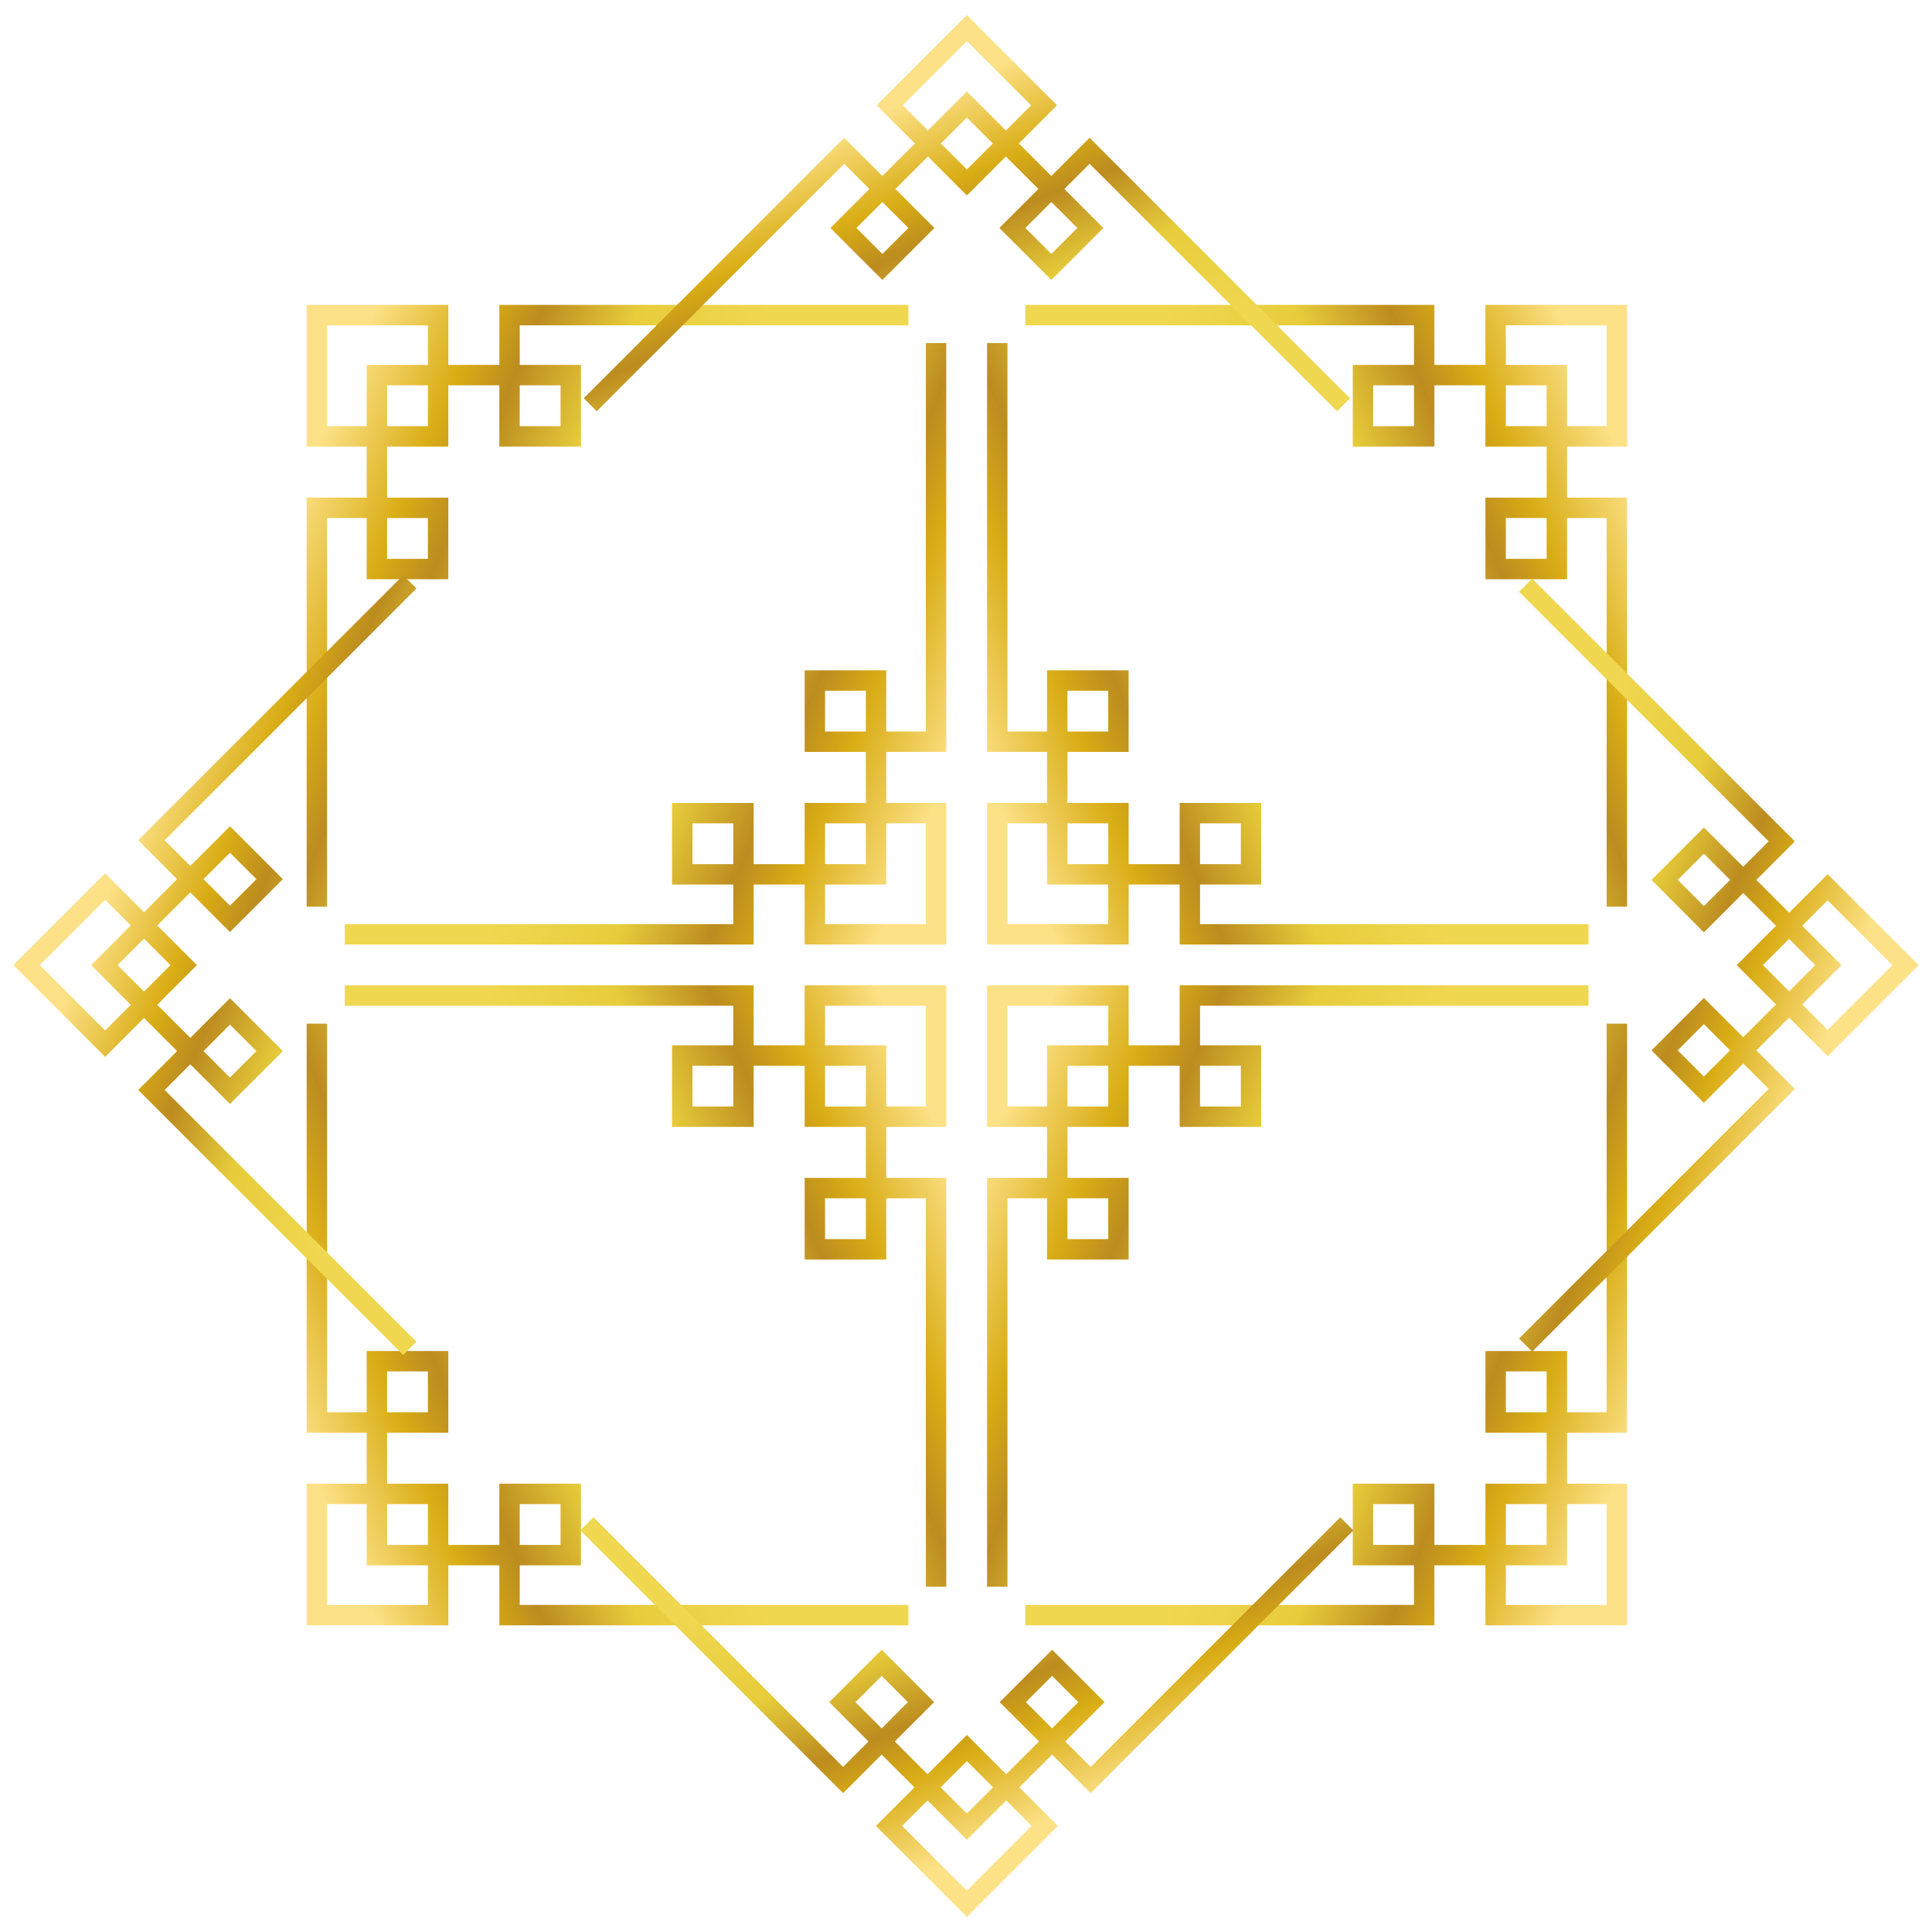 <svg
   xmlns:dc="http://purl.org/dc/elements/1.1/"
   xmlns:cc="http://creativecommons.org/ns#"
   xmlns:rdf="http://www.w3.org/1999/02/22-rdf-syntax-ns#"
   xmlns:svg="http://www.w3.org/2000/svg"
   xmlns="http://www.w3.org/2000/svg"
   xmlns:xlink="http://www.w3.org/1999/xlink"
   id="Layer_1"
   data-name="Layer 1"
   viewBox="0 0 150 150"
   version="1.1"
   width="150"
   height="150">
  <defs
     id="defs846">
    <style
       id="style833">
                .cls-1 {
                    fill: url(#linear-gradient);
                }
            </style>
    <linearGradient
       id="linear-gradient"
       x1="36.44"
       y1="51.18"
       x2="86.38"
       y2="30.25"
       gradientUnits="userSpaceOnUse"
       gradientTransform="translate(-38.937,36.288)">
      <stop
         offset="0.34"
         stop-color="#f0d750"
         id="stop835" />
      <stop
         offset="0.56"
         stop-color="#e7cd3b"
         id="stop837" />
      <stop
         offset="0.72"
         stop-color="#bc8c1f"
         id="stop839" />
      <stop
         offset="0.82"
         stop-color="#d9ad15"
         id="stop841" />
      <stop
         offset="1"
         stop-color="#fce186"
         id="stop843" />
    </linearGradient>
    <linearGradient
       id="linear-gradient-1"
       x1="36.44"
       y1="51.18"
       x2="86.38"
       y2="30.25"
       gradientUnits="userSpaceOnUse"
       gradientTransform="matrix(1,0,0,-1,-38.937,58.748)">
      <stop
         offset="0.34"
         stop-color="#f0d750"
         id="stop835-5" />
      <stop
         offset="0.56"
         stop-color="#e7cd3b"
         id="stop837-4" />
      <stop
         offset="0.72"
         stop-color="#bc8c1f"
         id="stop839-4" />
      <stop
         offset="0.82"
         stop-color="#d9ad15"
         id="stop841-4" />
      <stop
         offset="1"
         stop-color="#fce186"
         id="stop843-2" />
    </linearGradient>
    <linearGradient
       id="linear-gradient-5"
       x1="36.44"
       y1="51.18"
       x2="86.38"
       y2="30.25"
       gradientUnits="userSpaceOnUse"
       gradientTransform="rotate(180,68.662,29.374)">
      <stop
         offset="0.34"
         stop-color="#f0d750"
         id="stop835-57" />
      <stop
         offset="0.56"
         stop-color="#e7cd3b"
         id="stop837-0" />
      <stop
         offset="0.72"
         stop-color="#bc8c1f"
         id="stop839-3" />
      <stop
         offset="0.82"
         stop-color="#d9ad15"
         id="stop841-8" />
      <stop
         offset="1"
         stop-color="#fce186"
         id="stop843-5" />
    </linearGradient>
    <linearGradient
       id="linear-gradient-4"
       x1="36.44"
       y1="51.18"
       x2="86.38"
       y2="30.25"
       gradientUnits="userSpaceOnUse"
       gradientTransform="matrix(-1,0,0,1,137.323,36.288)">
      <stop
         offset="0.34"
         stop-color="#f0d750"
         id="stop835-3" />
      <stop
         offset="0.56"
         stop-color="#e7cd3b"
         id="stop837-9" />
      <stop
         offset="0.72"
         stop-color="#bc8c1f"
         id="stop839-1" />
      <stop
         offset="0.82"
         stop-color="#d9ad15"
         id="stop841-3" />
      <stop
         offset="1"
         stop-color="#fce186"
         id="stop843-6" />
    </linearGradient>
    <linearGradient
       xlink:href="#linear-gradient"
       id="linearGradient930"
       gradientUnits="userSpaceOnUse"
       gradientTransform="translate(-38.937,36.288)"
       x1="36.44"
       y1="51.18"
       x2="86.38"
       y2="30.25" />
    <linearGradient
       xlink:href="#linear-gradient-1"
       id="linearGradient932"
       gradientUnits="userSpaceOnUse"
       gradientTransform="matrix(1,0,0,-1,-38.937,58.748)"
       x1="36.44"
       y1="51.18"
       x2="86.38"
       y2="30.25" />
    <linearGradient
       xlink:href="#linear-gradient"
       id="linearGradient1013"
       gradientUnits="userSpaceOnUse"
       gradientTransform="matrix(0.792,0,0,0.792,58.017,13.257)"
       x1="36.44"
       y1="51.18"
       x2="86.38"
       y2="30.25" />
    <linearGradient
       xlink:href="#linear-gradient-1"
       id="linearGradient1015"
       gradientUnits="userSpaceOnUse"
       gradientTransform="matrix(0.792,0,0,-0.792,58.017,136.74)"
       x1="36.44"
       y1="51.18"
       x2="86.38"
       y2="30.25" />
    <linearGradient
       xlink:href="#linear-gradient-5"
       id="linearGradient1017"
       gradientUnits="userSpaceOnUse"
       gradientTransform="matrix(-0.792,0,0,-0.792,91.987,136.74)"
       x1="36.44"
       y1="51.18"
       x2="86.38"
       y2="30.25" />
    <linearGradient
       xlink:href="#linear-gradient-4"
       id="linearGradient1019"
       gradientUnits="userSpaceOnUse"
       gradientTransform="matrix(-0.792,0,0,0.792,91.987,13.257)"
       x1="36.44"
       y1="51.18"
       x2="86.38"
       y2="30.25" />
    <linearGradient
       xlink:href="#linear-gradient-5"
       id="linearGradient1025"
       gradientUnits="userSpaceOnUse"
       gradientTransform="rotate(180,68.662,29.374)"
       x1="36.44"
       y1="51.18"
       x2="86.38"
       y2="30.25" />
    <linearGradient
       xlink:href="#linear-gradient-4"
       id="linearGradient1027"
       gradientUnits="userSpaceOnUse"
       gradientTransform="matrix(-1,0,0,1,137.323,36.288)"
       x1="36.44"
       y1="51.18"
       x2="86.38"
       y2="30.25" />
    <linearGradient
       xlink:href="#linear-gradient"
       id="linearGradient1013-3"
       gradientUnits="userSpaceOnUse"
       gradientTransform="matrix(0.509,0.509,-0.509,0.509,111.795,24.428)"
       x1="36.44"
       y1="51.18"
       x2="86.38"
       y2="30.25" />
    <linearGradient
       xlink:href="#linear-gradient-1"
       id="linearGradient1015-0"
       gradientUnits="userSpaceOnUse"
       gradientTransform="matrix(0.509,0.509,0.509,-0.509,24.431,111.791)"
       x1="36.44"
       y1="51.18"
       x2="86.38"
       y2="30.25" />
    <linearGradient
       xlink:href="#linear-gradient-5"
       id="linearGradient1017-3"
       gradientUnits="userSpaceOnUse"
       gradientTransform="matrix(-0.513,-0.513,0.513,-0.513,38.397,126.009)"
       x1="36.44"
       y1="51.18"
       x2="86.38"
       y2="30.25" />
    <linearGradient
       xlink:href="#linear-gradient-4"
       id="linearGradient1019-9"
       gradientUnits="userSpaceOnUse"
       gradientTransform="matrix(-0.505,-0.505,-0.505,0.505,125.132,38.017)"
       x1="36.44"
       y1="51.18"
       x2="86.38"
       y2="30.25" />
  </defs>
  <g
     id="g928-7"
     transform="matrix(0.536,0.536,-0.536,0.536,74.103,23.204)" />
  <g
     id="g1798">
    <g
       id="g1813"
       transform="translate(0.066,-0.066)">
      <g
         id="g928"
         transform="matrix(0.792,0,0,0.792,36.024,37.348)">
        <path
           class="cls-1"
           d="m 47.193,63.398 v -13.88 h -13.88 v 5.88 h -5 v -5.88 h -40.08 v 2 h 38.08 v 3.88 h -6 v 8 h 8 v -6 h 5 v 6 h 6 v 5 h -6 v 8 h 8 v -6 h 3.88 v 38.08 h 2 V 68.398 h -5.88 v -5 z m -20.88,-2 h -4 v -4 h 4 z m 13,13 h -4 v -4 h 4 z m -4,-22.88 h 9.88 v 9.88 h -3.88 v -6 h -6 z m 0,9.88 v -4 h 4 v 4 z"
           id="path848"
           style="fill:url(#linearGradient930)" />
        <path
           class="cls-1"
           d="m 47.193,31.638 v 13.88 h -13.88 v -5.88 h -5 v 5.88 h -40.08 v -2 h 38.08 v -3.88 h -6 v -8 h 8 v 6 h 5 v -6 h 6 v -5 h -6 v -8 h 8 v 6 h 3.88 v -38.08 h 2 v 40.08 h -5.88 v 5 z m -20.88,2 h -4 v 4 h 4 z m 13,-13 h -4 v 4 h 4 z m -4,22.88 h 9.88 v -9.88 h -3.88 v 6 h -6 z m 0,-9.88 v 4 h 4 v -4 z"
           id="path848-1"
           style="fill:url(#linearGradient932)" />
        <path
           class="cls-1"
           d="m 51.193,31.638 v 13.88 h 13.88 v -5.88 h 5 v 5.88 H 110.153 v -2 H 72.073 v -3.88 h 6 v -8 h -8 v 6 h -5 v -6 h -6 v -5 h 6 v -8 h -8 v 6 h -3.88 v -38.08 h -2 v 40.08 h 5.88 v 5 z m 20.88,2 h 4 v 4 h -4 z m -13,-13 h 4 v 4 h -4 z m 4,22.88 h -9.88 v -9.88 h 3.88 v 6 h 6 z m 0,-9.88 v 4 h -4 v -4 z"
           id="path848-4"
           style="fill:url(#linearGradient1025)" />
        <path
           class="cls-1"
           d="m 51.193,63.398 v -13.88 h 13.88 v 5.88 h 5 v -5.88 H 110.153 v 2 H 72.074 v 3.88 h 6 v 8 h -8 v -6 h -5 v 6 h -6 v 5 h 6 v 8 h -8 v -6 h -3.88 v 38.08 h -2 V 68.398 h 5.88 v -5 z m 20.88,-2 h 4 v -4 h -4 z m -13,13 h 4 v -4 h -4 z m 4,-22.88 h -9.88 v 9.88 h 3.88 v -6 h 6 z m 0,9.88 v -4 h -4 v 4 z"
           id="path848-10"
           style="fill:url(#linearGradient1027)" />
      </g>
      <path
         class="cls-1"
         d="M 126.26,34.737 V 23.74 h -10.998 v 4.659 h -3.962 V 23.74 H 79.544 v 1.585 h 30.172 v 3.074 h -4.754 v 6.339 h 6.339 v -4.754 h 3.962 v 4.754 h 4.754 v 3.962 h -4.754 v 6.339 h 6.339 v -4.754 h 3.074 v 30.172 h 1.585 V 38.699 h -4.659 v -3.962 z m -16.544,-1.585 h -3.169 v -3.169 h 3.169 z m 10.3,10.3 h -3.169 v -3.169 h 3.169 z m -3.169,-18.129 h 7.828 v 7.828 h -3.074 v -4.754 h -4.754 z m 0,7.828 v -3.169 h 3.169 v 3.169 z"
         id="path848-42"
         style="fill:url(#linearGradient1013);stroke-width:0.792" />
      <path
         class="cls-1"
         d="m 126.26,115.259 v 10.998 h -10.998 v -4.659 h -3.962 v 4.659 H 79.544 v -1.585 h 30.172 v -3.074 h -4.754 v -6.339 h 6.339 v 4.754 h 3.962 v -4.754 h 4.754 v -3.962 h -4.754 v -6.339 h 6.339 v 4.754 h 3.074 V 79.541 h 1.585 v 31.757 h -4.659 v 3.962 z m -16.544,1.585 h -3.169 v 3.169 h 3.169 z m 10.3,-10.3 h -3.169 v 3.169 h 3.169 z m -3.169,18.129 h 7.828 v -7.828 h -3.074 v 4.754 h -4.754 z m 0,-7.828 v 3.169 h 3.169 v -3.169 z"
         id="path848-1-1"
         style="fill:url(#linearGradient1015);stroke-width:0.792" />
      <path
         class="cls-1"
         d="m 23.743,115.259 v 10.998 h 10.998 v -4.659 h 3.962 v 4.659 h 31.757 v -1.585 H 40.287 v -3.074 h 4.754 v -6.339 h -6.339 v 4.754 h -3.962 v -4.754 h -4.754 v -3.962 h 4.754 v -6.339 h -6.339 v 4.754 H 25.328 V 79.541 h -1.585 v 31.757 h 4.659 v 3.962 z m 16.544,1.585 h 3.169 v 3.169 H 40.287 Z M 29.987,106.544 h 3.169 v 3.169 h -3.169 z m 3.169,18.129 h -7.828 v -7.828 h 3.074 v 4.754 h 4.754 z m 0,-7.828 v 3.169 h -3.169 v -3.169 z"
         id="path848-4-0"
         style="fill:url(#linearGradient1017);stroke-width:0.792" />
      <path
         class="cls-1"
         d="M 23.743,34.737 V 23.74 h 10.998 v 4.659 h 3.962 v -4.659 h 31.757 v 1.585 H 40.287 v 3.074 h 4.754 v 6.339 h -6.339 v -4.754 h -3.962 v 4.754 h -4.754 v 3.962 h 4.754 v 6.339 h -6.339 v -4.754 h -3.074 v 30.172 H 23.743 V 38.699 h 4.659 v -3.962 z m 16.544,-1.585 h 3.169 V 29.983 H 40.287 Z M 29.987,43.453 h 3.169 v -3.169 h -3.169 z m 3.169,-18.129 h -7.828 v 7.828 h 3.074 v -4.754 h 4.754 z m 0,7.828 v -3.169 h -3.169 v 3.169 z"
         id="path848-10-6"
         style="fill:url(#linearGradient1019);stroke-width:0.792" />
      <path
         class="cls-1"
         d="m 141.834,82.063 7.064,-7.064 -7.064,-7.064 -2.993,2.993 -2.545,-2.545 2.993,-2.993 -20.399,-20.399 -1.018,1.018 19.381,19.381 -1.975,1.975 -3.054,-3.054 -4.072,4.072 4.072,4.072 3.054,-3.054 2.545,2.545 -3.054,3.054 3.054,3.054 -2.545,2.545 -3.054,-3.054 -4.072,4.072 4.072,4.072 3.054,-3.054 1.975,1.975 -19.381,19.381 1.018,1.018 20.399,-20.399 -2.993,-2.993 2.545,-2.545 z m -9.609,-11.645 -2.036,-2.036 2.036,-2.036 2.036,2.036 z m -10e-6,13.233 -2.036,-2.036 2.036,-2.036 2.036,2.036 z m 9.609,-13.681 5.029,5.029 -5.029,5.029 -1.975,-1.975 3.054,-3.054 -3.054,-3.054 z m -5.029,5.029 2.036,-2.036 2.036,2.036 -2.036,2.036 z"
         id="path848-42-6"
         style="fill:url(#linearGradient1013-3);stroke-width:0.72" />
      <path
         class="cls-1"
         d="m 82.066,141.83 -7.064,7.064 -7.064,-7.064 2.993,-2.993 -2.545,-2.545 -2.993,2.993 -20.399,-20.399 1.018,-1.018 19.381,19.381 1.975,-1.975 -3.054,-3.054 4.072,-4.072 4.072,4.072 -3.054,3.054 2.545,2.545 3.054,-3.054 3.054,3.054 2.545,-2.545 -3.054,-3.054 4.072,-4.072 4.072,4.072 -3.054,3.054 1.975,1.975 19.381,-19.381 1.018,1.018 -20.399,20.399 -2.993,-2.993 -2.545,2.545 z m -11.645,-9.609 -2.036,-2.036 -2.036,2.036 2.036,2.036 z m 13.233,0 -2.036,-2.036 -2.036,2.036 2.036,2.036 z m -13.681,9.609 5.029,5.029 5.029,-5.029 -1.975,-1.975 -3.054,3.054 -3.054,-3.054 z m 5.029,-5.029 -2.036,2.036 2.036,2.036 2.036,-2.036 z"
         id="path848-1-1-1"
         style="fill:url(#linearGradient1015-0);stroke-width:0.72" />
      <path
         class="cls-1"
         d="m 8.096,67.872 -7.126,7.126 7.126,7.126 3.019,-3.019 2.567,2.567 -3.019,3.019 20.577,20.577 1.027,-1.027 -19.55,-19.55 1.992,-1.992 3.08,3.08 4.107,-4.107 -4.107,-4.107 -3.08,3.08 -2.567,-2.567 3.08,-3.08 -3.08,-3.08 2.567,-2.567 3.08,3.08 4.107,-4.107 -4.107,-4.107 -3.08,3.08 -1.992,-1.992 19.55,-19.55 -1.027,-1.027 -20.577,20.577 3.019,3.019 -2.567,2.567 z m 9.693,11.746 2.054,2.054 -2.054,2.054 -2.054,-2.054 z m 0,-13.348 2.054,2.054 -2.054,2.054 -2.054,-2.054 z m -9.693,13.8 -5.072,-5.072 5.072,-5.072 1.992,1.992 -3.08,3.08 3.08,3.08 z m 5.072,-5.072 -2.054,2.054 -2.054,-2.054 2.054,-2.054 z"
         id="path848-4-0-6"
         style="fill:url(#linearGradient1017-3);stroke-width:0.726" />
      <path
         class="cls-1"
         d="m 67.999,8.24 7.003,-7.003 7.003,7.003 -2.967,2.967 2.523,2.523 2.967,-2.967 20.222,20.222 -1.009,1.009 -19.213,-19.213 -1.958,1.958 3.027,3.027 -4.036,4.036 -4.036,-4.036 3.027,-3.027 -2.523,-2.523 -3.027,3.027 -3.027,-3.027 -2.523,2.523 3.027,3.027 -4.036,4.036 -4.036,-4.036 3.027,-3.027 -1.958,-1.958 -19.213,19.213 -1.009,-1.009 20.222,-20.222 2.967,2.967 2.523,-2.523 z m 11.544,9.526 2.018,2.018 2.018,-2.018 -2.018,-2.018 z m -13.118,0 2.018,2.018 2.018,-2.018 -2.018,-2.018 z M 79.986,8.24 75.002,3.255 70.017,8.24 l 1.958,1.958 3.027,-3.027 3.027,3.027 z m -4.985,4.985 2.018,-2.018 -2.018,-2.018 -2.018,2.018 z"
         id="path848-10-6-9"
         style="fill:url(#linearGradient1019-9);stroke-width:0.714" />
    </g>
  </g>
</svg>

